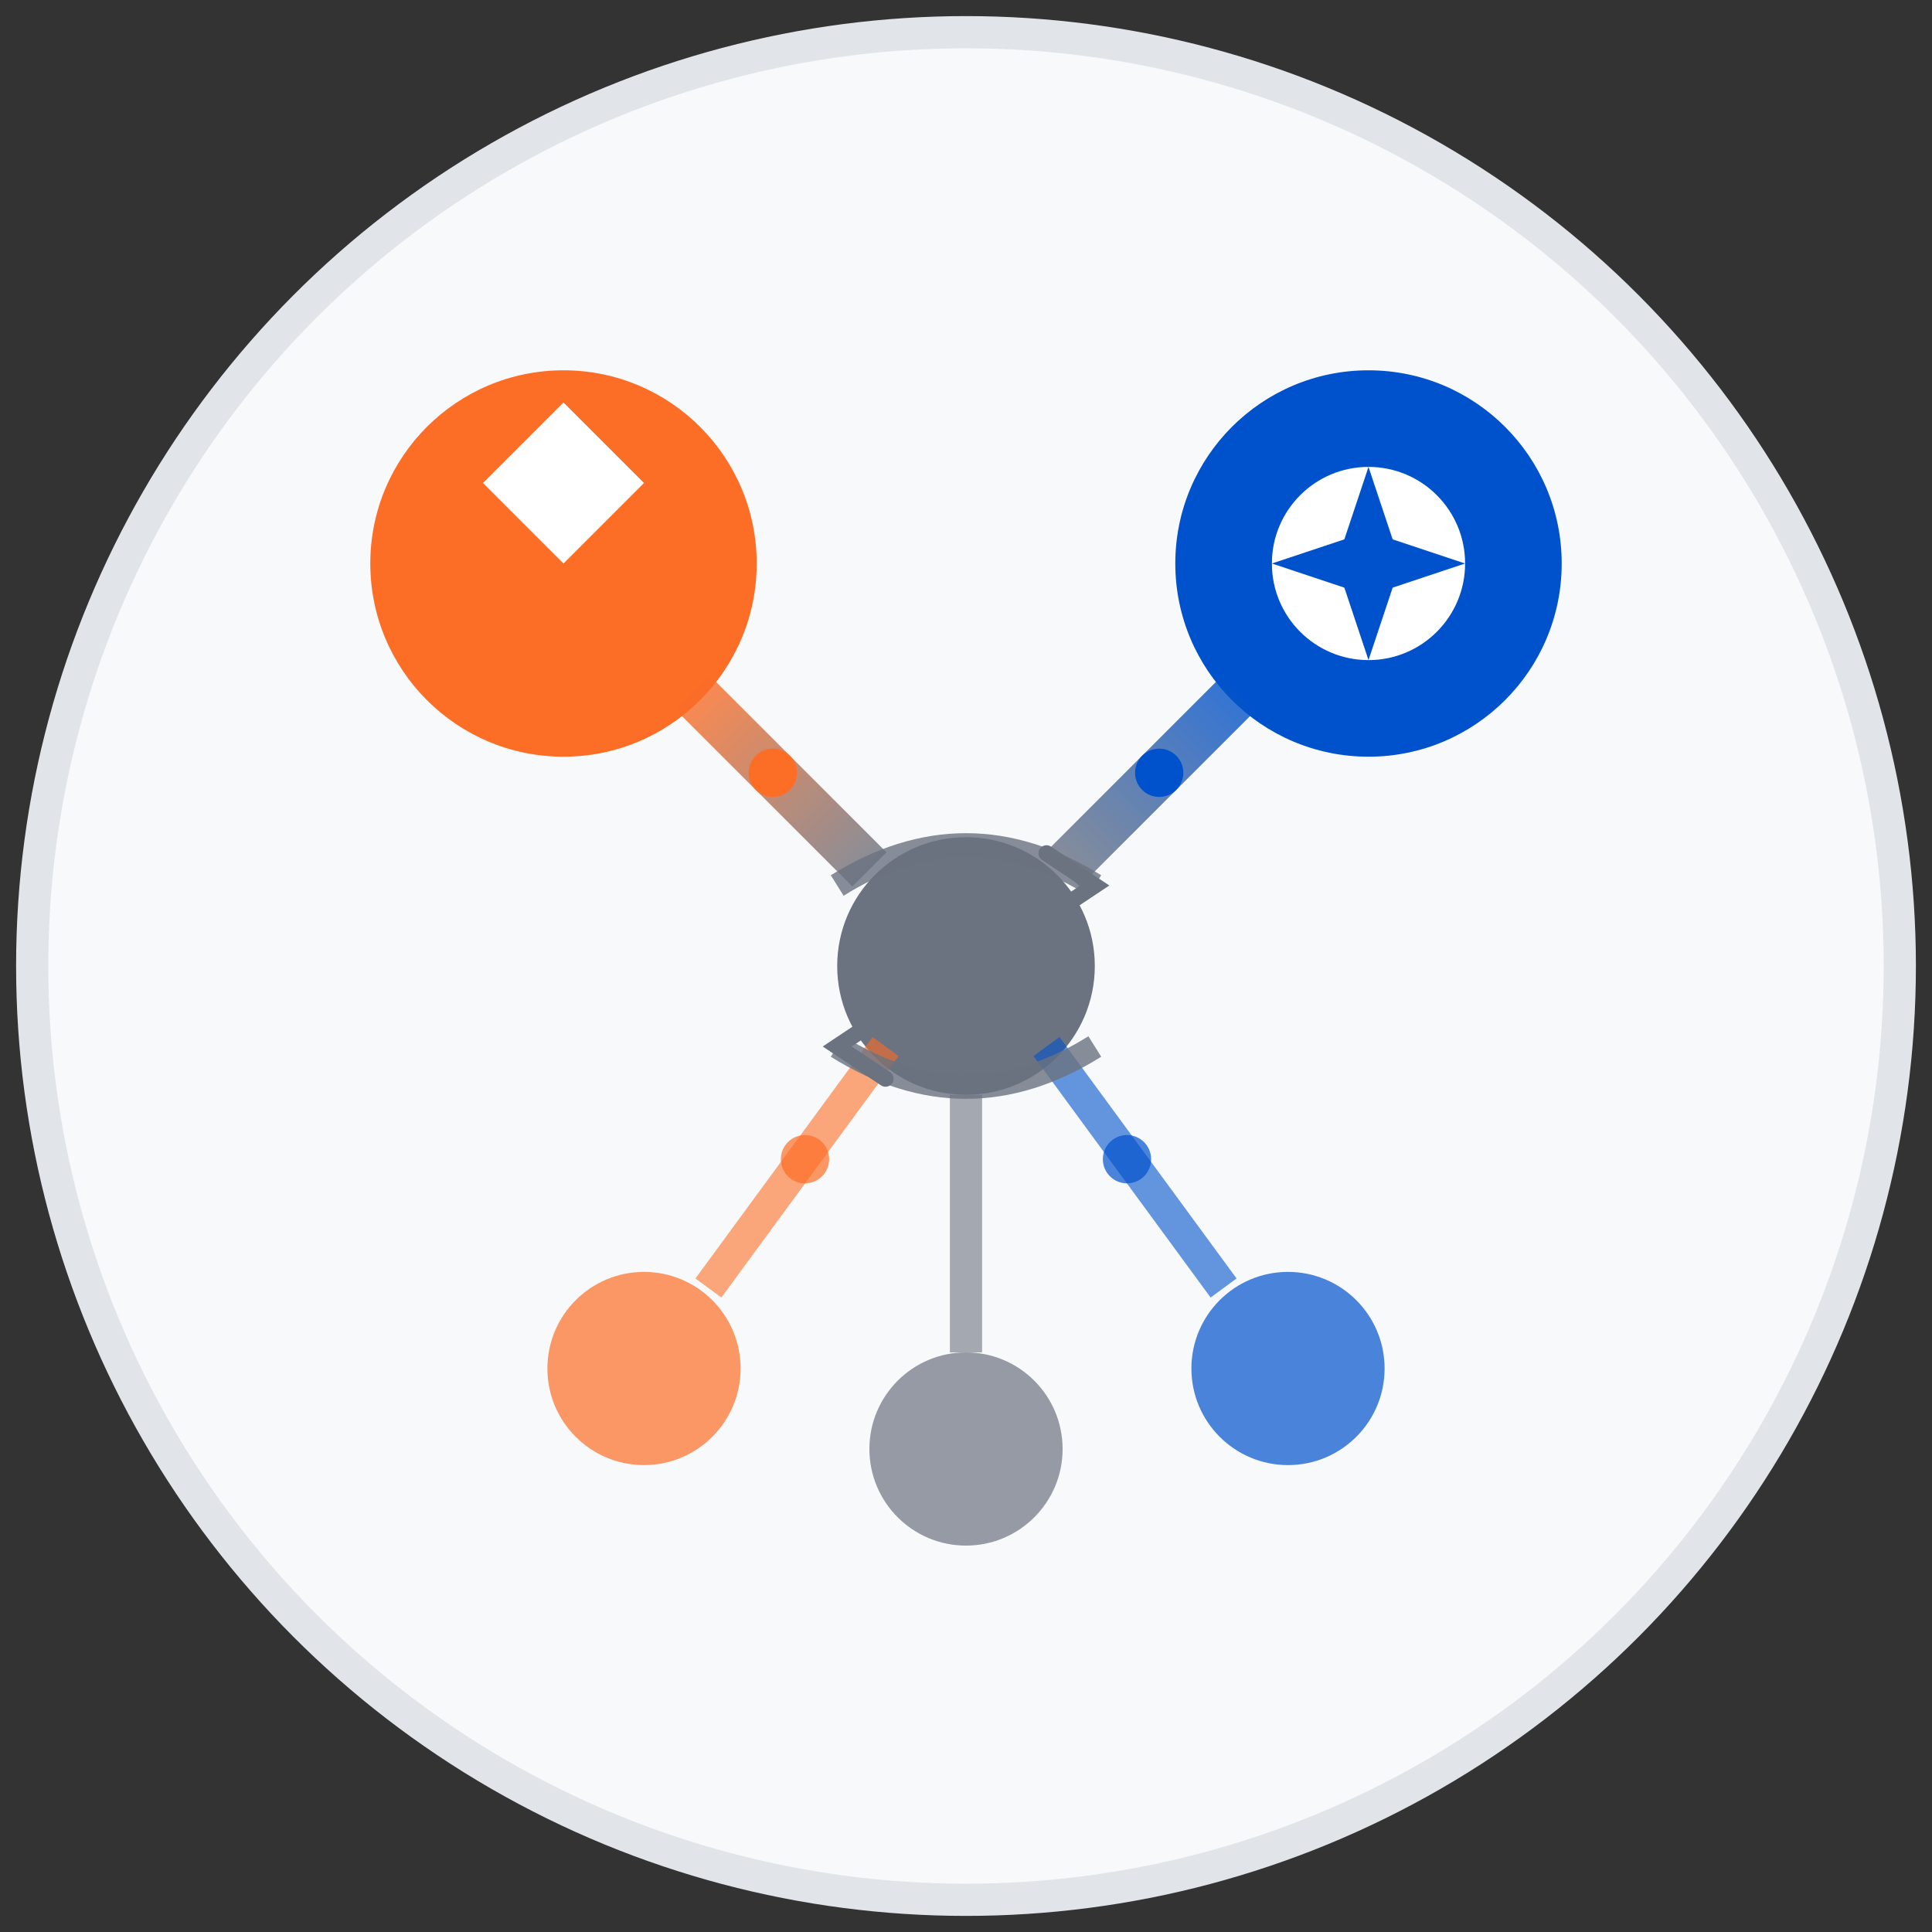 <svg width="120" height="120" viewBox="0 0 120 120" xmlns="http://www.w3.org/2000/svg">
  <rect x="0" y="0" width="120" height="120" fill="#333333" stroke="none"/>
  <!-- Background -->
  <circle cx="60" cy="60" r="58" fill="#f8f9fa" stroke="#e1e5e9" stroke-width="2"/>
  
  <!-- Central hub -->
  <circle cx="60" cy="60" r="8" fill="#6B7280"/>
  
  <!-- GitLab node (top-left) -->
  <circle cx="35" cy="35" r="12" fill="#FC6D26"/>
  <path d="M30 30 L35 25 L40 30 L35 35 Z" fill="#ffffff"/>
  
  <!-- Compass node (top-right) -->
  <circle cx="85" cy="35" r="12" fill="#0052CC"/>
  <circle cx="85" cy="35" r="6" fill="#ffffff"/>
  <path d="M85 29 L87 35 L85 41 L83 35 Z" fill="#0052CC"/>
  <path d="M79 35 L85 33 L91 35 L85 37 Z" fill="#0052CC"/>
  
  <!-- Component nodes (bottom) -->
  <circle cx="40" cy="85" r="6" fill="#FC6D26" opacity="0.7"/>
  <circle cx="60" cy="90" r="6" fill="#6B7280" opacity="0.7"/>
  <circle cx="80" cy="85" r="6" fill="#0052CC" opacity="0.7"/>
  
  <!-- Connection lines with data flow -->
  <defs>
    <linearGradient id="gitlabFlow" x1="0%" y1="0%" x2="100%" y2="100%">
      <stop offset="0%" style="stop-color:#FC6D26;stop-opacity:0.8" />
      <stop offset="100%" style="stop-color:#6B7280;stop-opacity:0.8" />
    </linearGradient>
    <linearGradient id="compassFlow" x1="100%" y1="0%" x2="0%" y2="100%">
      <stop offset="0%" style="stop-color:#0052CC;stop-opacity:0.8" />
      <stop offset="100%" style="stop-color:#6B7280;stop-opacity:0.8" />
    </linearGradient>
  </defs>
  
  <!-- Main connection lines -->
  <line x1="43" y1="43" x2="54" y2="54" stroke="url(#gitlabFlow)" stroke-width="3"/>
  <line x1="77" y1="43" x2="66" y2="54" stroke="url(#compassFlow)" stroke-width="3"/>
  
  <!-- Component connection lines -->
  <line x1="55" y1="65" x2="44" y2="80" stroke="#FC6D26" stroke-width="2" opacity="0.6"/>
  <line x1="60" y1="68" x2="60" y2="84" stroke="#6B7280" stroke-width="2" opacity="0.6"/>
  <line x1="65" y1="65" x2="76" y2="80" stroke="#0052CC" stroke-width="2" opacity="0.6"/>
  
  <!-- Data flow particles -->
  <circle cx="48" cy="48" r="1.5" fill="#FC6D26"/>
  <circle cx="72" cy="48" r="1.5" fill="#0052CC"/>
  <circle cx="50" cy="72" r="1.5" fill="#FC6D26" opacity="0.7"/>
  <circle cx="70" cy="72" r="1.5" fill="#0052CC" opacity="0.7"/>
  
  <!-- Sync indicators around central hub -->
  <path d="M52 55 Q60 50 68 55" stroke="#6B7280" stroke-width="1.5" fill="none" opacity="0.8"/>
  <path d="M68 65 Q60 70 52 65" stroke="#6B7280" stroke-width="1.5" fill="none" opacity="0.8"/>
  
  <!-- Small directional arrows -->
  <path d="M65 53 L68 55 L65 57" stroke="#6B7280" stroke-width="1" fill="none" stroke-linecap="round"/>
  <path d="M55 67 L52 65 L55 63" stroke="#6B7280" stroke-width="1" fill="none" stroke-linecap="round"/>
</svg>